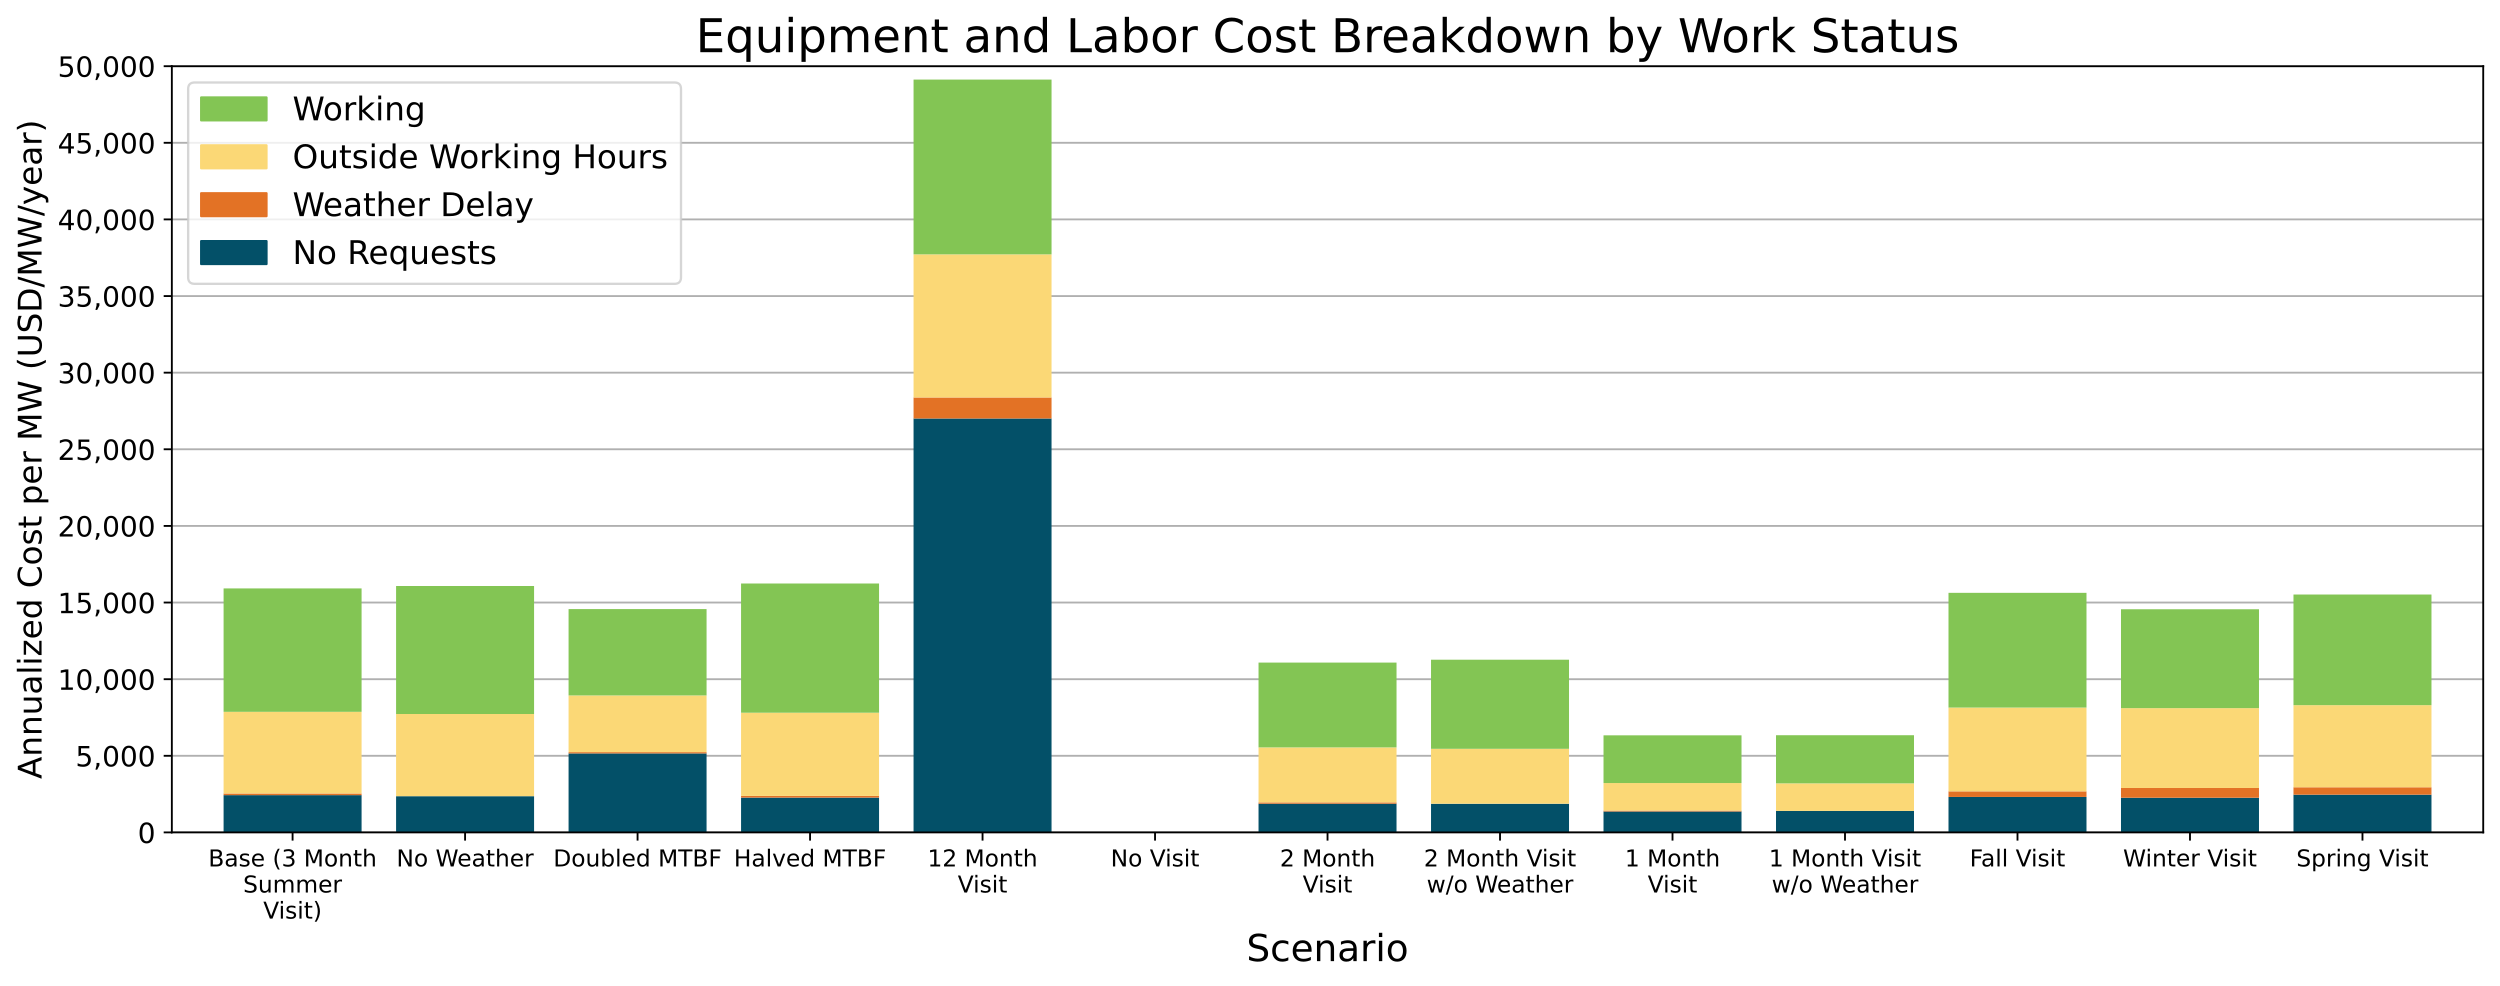 <?xml version="1.0" encoding="utf-8" standalone="no"?>
<!DOCTYPE svg PUBLIC "-//W3C//DTD SVG 1.1//EN"
  "http://www.w3.org/Graphics/SVG/1.1/DTD/svg11.dtd">
<!-- Created with matplotlib (https://matplotlib.org/) -->
<svg height="422.948pt" version="1.1" viewBox="0 0 1072.748 422.948" width="1072.748pt" xmlns="http://www.w3.org/2000/svg" xmlns:xlink="http://www.w3.org/1999/xlink">
 <defs>
  <style type="text/css">
*{stroke-linecap:butt;stroke-linejoin:round;}
  </style>
 </defs>
 <g id="figure_1">
  <g id="patch_1">
   <path d="M 0 422.948
L 1072.748 422.948
L 1072.748 0
L 0 0
z
" style="fill:#ffffff;"/>
  </g>
  <g id="axes_1">
   <g id="patch_2">
    <path d="M 73.738 357.189
L 1065.548 357.189
L 1065.548 28.397
L 73.738 28.397
z
" style="fill:#ffffff;"/>
   </g>
   <g id="matplotlib.axis_1">
    <g id="xtick_1">
     <g id="line2d_1">
      <defs>
       <path d="M 0 0
L 0 3.5
" id="m51b3e6cb00" style="stroke:#000000;stroke-width:0.8;"/>
      </defs>
      <g>
       <use style="stroke:#000000;stroke-width:0.8;" x="125.549" xlink:href="#m51b3e6cb00" y="357.189"/>
      </g>
     </g>
     <g id="text_1">
      <!-- Base (3 Month -->
      <defs>
       <path d="M 19.672 34.812
L 19.672 8.109
L 35.5 8.109
Q 43.453 8.109 47.281 11.406
Q 51.125 14.703 51.125 21.484
Q 51.125 28.328 47.281 31.562
Q 43.453 34.812 35.5 34.812
z
M 19.672 64.797
L 19.672 42.828
L 34.281 42.828
Q 41.5 42.828 45.031 45.531
Q 48.578 48.25 48.578 53.812
Q 48.578 59.328 45.031 62.062
Q 41.5 64.797 34.281 64.797
z
M 9.812 72.906
L 35.016 72.906
Q 46.297 72.906 52.391 68.219
Q 58.5 63.531 58.5 54.891
Q 58.5 48.188 55.375 44.234
Q 52.25 40.281 46.188 39.312
Q 53.469 37.75 57.5 32.781
Q 61.531 27.828 61.531 20.406
Q 61.531 10.641 54.891 5.312
Q 48.25 0 35.984 0
L 9.812 0
z
" id="DejaVuSans-66"/>
       <path d="M 34.281 27.484
Q 23.391 27.484 19.188 25
Q 14.984 22.516 14.984 16.5
Q 14.984 11.719 18.141 8.906
Q 21.297 6.109 26.703 6.109
Q 34.188 6.109 38.703 11.406
Q 43.219 16.703 43.219 25.484
L 43.219 27.484
z
M 52.203 31.203
L 52.203 0
L 43.219 0
L 43.219 8.297
Q 40.141 3.328 35.547 0.953
Q 30.953 -1.422 24.312 -1.422
Q 15.922 -1.422 10.953 3.297
Q 6 8.016 6 15.922
Q 6 25.141 12.172 29.828
Q 18.359 34.516 30.609 34.516
L 43.219 34.516
L 43.219 35.406
Q 43.219 41.609 39.141 45
Q 35.062 48.391 27.688 48.391
Q 23 48.391 18.547 47.266
Q 14.109 46.141 10.016 43.891
L 10.016 52.203
Q 14.938 54.109 19.578 55.047
Q 24.219 56 28.609 56
Q 40.484 56 46.344 49.844
Q 52.203 43.703 52.203 31.203
z
" id="DejaVuSans-97"/>
       <path d="M 44.281 53.078
L 44.281 44.578
Q 40.484 46.531 36.375 47.5
Q 32.281 48.484 27.875 48.484
Q 21.188 48.484 17.844 46.438
Q 14.5 44.391 14.5 40.281
Q 14.5 37.156 16.891 35.375
Q 19.281 33.594 26.516 31.984
L 29.594 31.297
Q 39.156 29.25 43.188 25.516
Q 47.219 21.781 47.219 15.094
Q 47.219 7.469 41.188 3.016
Q 35.156 -1.422 24.609 -1.422
Q 20.219 -1.422 15.453 -0.562
Q 10.688 0.297 5.422 2
L 5.422 11.281
Q 10.406 8.688 15.234 7.391
Q 20.062 6.109 24.812 6.109
Q 31.156 6.109 34.562 8.281
Q 37.984 10.453 37.984 14.406
Q 37.984 18.062 35.516 20.016
Q 33.062 21.969 24.703 23.781
L 21.578 24.516
Q 13.234 26.266 9.516 29.906
Q 5.812 33.547 5.812 39.891
Q 5.812 47.609 11.281 51.797
Q 16.75 56 26.812 56
Q 31.781 56 36.172 55.266
Q 40.578 54.547 44.281 53.078
z
" id="DejaVuSans-115"/>
       <path d="M 56.203 29.594
L 56.203 25.203
L 14.891 25.203
Q 15.484 15.922 20.484 11.062
Q 25.484 6.203 34.422 6.203
Q 39.594 6.203 44.453 7.469
Q 49.312 8.734 54.109 11.281
L 54.109 2.781
Q 49.266 0.734 44.188 -0.344
Q 39.109 -1.422 33.891 -1.422
Q 20.797 -1.422 13.156 6.188
Q 5.516 13.812 5.516 26.812
Q 5.516 40.234 12.766 48.109
Q 20.016 56 32.328 56
Q 43.359 56 49.781 48.891
Q 56.203 41.797 56.203 29.594
z
M 47.219 32.234
Q 47.125 39.594 43.094 43.984
Q 39.062 48.391 32.422 48.391
Q 24.906 48.391 20.391 44.141
Q 15.875 39.891 15.188 32.172
z
" id="DejaVuSans-101"/>
       <path id="DejaVuSans-32"/>
       <path d="M 31 75.875
Q 24.469 64.656 21.281 53.656
Q 18.109 42.672 18.109 31.391
Q 18.109 20.125 21.312 9.062
Q 24.516 -2 31 -13.188
L 23.188 -13.188
Q 15.875 -1.703 12.234 9.375
Q 8.594 20.453 8.594 31.391
Q 8.594 42.281 12.203 53.312
Q 15.828 64.359 23.188 75.875
z
" id="DejaVuSans-40"/>
       <path d="M 40.578 39.312
Q 47.656 37.797 51.625 33
Q 55.609 28.219 55.609 21.188
Q 55.609 10.406 48.188 4.484
Q 40.766 -1.422 27.094 -1.422
Q 22.516 -1.422 17.656 -0.516
Q 12.797 0.391 7.625 2.203
L 7.625 11.719
Q 11.719 9.328 16.594 8.109
Q 21.484 6.891 26.812 6.891
Q 36.078 6.891 40.938 10.547
Q 45.797 14.203 45.797 21.188
Q 45.797 27.641 41.281 31.266
Q 36.766 34.906 28.719 34.906
L 20.219 34.906
L 20.219 43.016
L 29.109 43.016
Q 36.375 43.016 40.234 45.922
Q 44.094 48.828 44.094 54.297
Q 44.094 59.906 40.109 62.906
Q 36.141 65.922 28.719 65.922
Q 24.656 65.922 20.016 65.031
Q 15.375 64.156 9.812 62.312
L 9.812 71.094
Q 15.438 72.656 20.344 73.438
Q 25.25 74.219 29.594 74.219
Q 40.828 74.219 47.359 69.109
Q 53.906 64.016 53.906 55.328
Q 53.906 49.266 50.438 45.094
Q 46.969 40.922 40.578 39.312
z
" id="DejaVuSans-51"/>
       <path d="M 9.812 72.906
L 24.516 72.906
L 43.109 23.297
L 61.812 72.906
L 76.516 72.906
L 76.516 0
L 66.891 0
L 66.891 64.016
L 48.094 14.016
L 38.188 14.016
L 19.391 64.016
L 19.391 0
L 9.812 0
z
" id="DejaVuSans-77"/>
       <path d="M 30.609 48.391
Q 23.391 48.391 19.188 42.75
Q 14.984 37.109 14.984 27.297
Q 14.984 17.484 19.156 11.844
Q 23.344 6.203 30.609 6.203
Q 37.797 6.203 41.984 11.859
Q 46.188 17.531 46.188 27.297
Q 46.188 37.016 41.984 42.703
Q 37.797 48.391 30.609 48.391
z
M 30.609 56
Q 42.328 56 49.016 48.375
Q 55.719 40.766 55.719 27.297
Q 55.719 13.875 49.016 6.219
Q 42.328 -1.422 30.609 -1.422
Q 18.844 -1.422 12.172 6.219
Q 5.516 13.875 5.516 27.297
Q 5.516 40.766 12.172 48.375
Q 18.844 56 30.609 56
z
" id="DejaVuSans-111"/>
       <path d="M 54.891 33.016
L 54.891 0
L 45.906 0
L 45.906 32.719
Q 45.906 40.484 42.875 44.328
Q 39.844 48.188 33.797 48.188
Q 26.516 48.188 22.312 43.547
Q 18.109 38.922 18.109 30.906
L 18.109 0
L 9.078 0
L 9.078 54.688
L 18.109 54.688
L 18.109 46.188
Q 21.344 51.125 25.703 53.562
Q 30.078 56 35.797 56
Q 45.219 56 50.047 50.172
Q 54.891 44.344 54.891 33.016
z
" id="DejaVuSans-110"/>
       <path d="M 18.312 70.219
L 18.312 54.688
L 36.812 54.688
L 36.812 47.703
L 18.312 47.703
L 18.312 18.016
Q 18.312 11.328 20.141 9.422
Q 21.969 7.516 27.594 7.516
L 36.812 7.516
L 36.812 0
L 27.594 0
Q 17.188 0 13.234 3.875
Q 9.281 7.766 9.281 18.016
L 9.281 47.703
L 2.688 47.703
L 2.688 54.688
L 9.281 54.688
L 9.281 70.219
z
" id="DejaVuSans-116"/>
       <path d="M 54.891 33.016
L 54.891 0
L 45.906 0
L 45.906 32.719
Q 45.906 40.484 42.875 44.328
Q 39.844 48.188 33.797 48.188
Q 26.516 48.188 22.312 43.547
Q 18.109 38.922 18.109 30.906
L 18.109 0
L 9.078 0
L 9.078 75.984
L 18.109 75.984
L 18.109 46.188
Q 21.344 51.125 25.703 53.562
Q 30.078 56 35.797 56
Q 45.219 56 50.047 50.172
Q 54.891 44.344 54.891 33.016
z
" id="DejaVuSans-104"/>
      </defs>
      <g transform="translate(89.392 371.787)scale(0.1 -0.1)">
       <use xlink:href="#DejaVuSans-66"/>
       <use x="68.604" xlink:href="#DejaVuSans-97"/>
       <use x="129.883" xlink:href="#DejaVuSans-115"/>
       <use x="181.982" xlink:href="#DejaVuSans-101"/>
       <use x="243.506" xlink:href="#DejaVuSans-32"/>
       <use x="275.293" xlink:href="#DejaVuSans-40"/>
       <use x="314.307" xlink:href="#DejaVuSans-51"/>
       <use x="377.93" xlink:href="#DejaVuSans-32"/>
       <use x="409.717" xlink:href="#DejaVuSans-77"/>
       <use x="495.996" xlink:href="#DejaVuSans-111"/>
       <use x="557.178" xlink:href="#DejaVuSans-110"/>
       <use x="620.557" xlink:href="#DejaVuSans-116"/>
       <use x="659.766" xlink:href="#DejaVuSans-104"/>
      </g>
      <!-- Summer -->
      <defs>
       <path d="M 53.516 70.516
L 53.516 60.891
Q 47.906 63.578 42.922 64.891
Q 37.938 66.219 33.297 66.219
Q 25.25 66.219 20.875 63.094
Q 16.5 59.969 16.5 54.203
Q 16.5 49.359 19.406 46.891
Q 22.312 44.438 30.422 42.922
L 36.375 41.703
Q 47.406 39.594 52.656 34.297
Q 57.906 29 57.906 20.125
Q 57.906 9.516 50.797 4.047
Q 43.703 -1.422 29.984 -1.422
Q 24.812 -1.422 18.969 -0.25
Q 13.141 0.922 6.891 3.219
L 6.891 13.375
Q 12.891 10.016 18.656 8.297
Q 24.422 6.594 29.984 6.594
Q 38.422 6.594 43.016 9.906
Q 47.609 13.234 47.609 19.391
Q 47.609 24.75 44.312 27.781
Q 41.016 30.812 33.5 32.328
L 27.484 33.5
Q 16.453 35.688 11.516 40.375
Q 6.594 45.062 6.594 53.422
Q 6.594 63.094 13.406 68.656
Q 20.219 74.219 32.172 74.219
Q 37.312 74.219 42.625 73.281
Q 47.953 72.359 53.516 70.516
z
" id="DejaVuSans-83"/>
       <path d="M 8.5 21.578
L 8.5 54.688
L 17.484 54.688
L 17.484 21.922
Q 17.484 14.156 20.5 10.266
Q 23.531 6.391 29.594 6.391
Q 36.859 6.391 41.078 11.031
Q 45.312 15.672 45.312 23.688
L 45.312 54.688
L 54.297 54.688
L 54.297 0
L 45.312 0
L 45.312 8.406
Q 42.047 3.422 37.719 1
Q 33.406 -1.422 27.688 -1.422
Q 18.266 -1.422 13.375 4.438
Q 8.5 10.297 8.5 21.578
z
M 31.109 56
z
" id="DejaVuSans-117"/>
       <path d="M 52 44.188
Q 55.375 50.25 60.062 53.125
Q 64.75 56 71.094 56
Q 79.641 56 84.281 50.016
Q 88.922 44.047 88.922 33.016
L 88.922 0
L 79.891 0
L 79.891 32.719
Q 79.891 40.578 77.094 44.375
Q 74.312 48.188 68.609 48.188
Q 61.625 48.188 57.562 43.547
Q 53.516 38.922 53.516 30.906
L 53.516 0
L 44.484 0
L 44.484 32.719
Q 44.484 40.625 41.703 44.406
Q 38.922 48.188 33.109 48.188
Q 26.219 48.188 22.156 43.531
Q 18.109 38.875 18.109 30.906
L 18.109 0
L 9.078 0
L 9.078 54.688
L 18.109 54.688
L 18.109 46.188
Q 21.188 51.219 25.484 53.609
Q 29.781 56 35.688 56
Q 41.656 56 45.828 52.969
Q 50 49.953 52 44.188
z
" id="DejaVuSans-109"/>
       <path d="M 41.109 46.297
Q 39.594 47.172 37.812 47.578
Q 36.031 48 33.891 48
Q 26.266 48 22.188 43.047
Q 18.109 38.094 18.109 28.812
L 18.109 0
L 9.078 0
L 9.078 54.688
L 18.109 54.688
L 18.109 46.188
Q 20.953 51.172 25.484 53.578
Q 30.031 56 36.531 56
Q 37.453 56 38.578 55.875
Q 39.703 55.766 41.062 55.516
z
" id="DejaVuSans-114"/>
      </defs>
      <g transform="translate(104.333 382.985)scale(0.1 -0.1)">
       <use xlink:href="#DejaVuSans-83"/>
       <use x="63.477" xlink:href="#DejaVuSans-117"/>
       <use x="126.855" xlink:href="#DejaVuSans-109"/>
       <use x="224.268" xlink:href="#DejaVuSans-109"/>
       <use x="321.68" xlink:href="#DejaVuSans-101"/>
       <use x="383.203" xlink:href="#DejaVuSans-114"/>
      </g>
      <!-- Visit) -->
      <defs>
       <path d="M 28.609 0
L 0.781 72.906
L 11.078 72.906
L 34.188 11.531
L 57.328 72.906
L 67.578 72.906
L 39.797 0
z
" id="DejaVuSans-86"/>
       <path d="M 9.422 54.688
L 18.406 54.688
L 18.406 0
L 9.422 0
z
M 9.422 75.984
L 18.406 75.984
L 18.406 64.594
L 9.422 64.594
z
" id="DejaVuSans-105"/>
       <path d="M 8.016 75.875
L 15.828 75.875
Q 23.141 64.359 26.781 53.312
Q 30.422 42.281 30.422 31.391
Q 30.422 20.453 26.781 9.375
Q 23.141 -1.703 15.828 -13.188
L 8.016 -13.188
Q 14.5 -2 17.703 9.062
Q 20.906 20.125 20.906 31.391
Q 20.906 42.672 17.703 53.656
Q 14.5 64.656 8.016 75.875
z
" id="DejaVuSans-41"/>
      </defs>
      <g transform="translate(112.948 394.183)scale(0.1 -0.1)">
       <use xlink:href="#DejaVuSans-86"/>
       <use x="66.158" xlink:href="#DejaVuSans-105"/>
       <use x="93.941" xlink:href="#DejaVuSans-115"/>
       <use x="146.041" xlink:href="#DejaVuSans-105"/>
       <use x="173.824" xlink:href="#DejaVuSans-116"/>
       <use x="213.033" xlink:href="#DejaVuSans-41"/>
      </g>
     </g>
    </g>
    <g id="xtick_2">
     <g id="line2d_2">
      <g>
       <use style="stroke:#000000;stroke-width:0.8;" x="199.565" xlink:href="#m51b3e6cb00" y="357.189"/>
      </g>
     </g>
     <g id="text_2">
      <!-- No Weather -->
      <defs>
       <path d="M 9.812 72.906
L 23.094 72.906
L 55.422 11.922
L 55.422 72.906
L 64.984 72.906
L 64.984 0
L 51.703 0
L 19.391 60.984
L 19.391 0
L 9.812 0
z
" id="DejaVuSans-78"/>
       <path d="M 3.328 72.906
L 13.281 72.906
L 28.609 11.281
L 43.891 72.906
L 54.984 72.906
L 70.312 11.281
L 85.594 72.906
L 95.609 72.906
L 77.297 0
L 64.891 0
L 49.516 63.281
L 33.984 0
L 21.578 0
z
" id="DejaVuSans-87"/>
      </defs>
      <g transform="translate(170.124 371.787)scale(0.1 -0.1)">
       <use xlink:href="#DejaVuSans-78"/>
       <use x="74.805" xlink:href="#DejaVuSans-111"/>
       <use x="135.986" xlink:href="#DejaVuSans-32"/>
       <use x="167.773" xlink:href="#DejaVuSans-87"/>
       <use x="260.775" xlink:href="#DejaVuSans-101"/>
       <use x="322.299" xlink:href="#DejaVuSans-97"/>
       <use x="383.578" xlink:href="#DejaVuSans-116"/>
       <use x="422.787" xlink:href="#DejaVuSans-104"/>
       <use x="486.166" xlink:href="#DejaVuSans-101"/>
       <use x="547.689" xlink:href="#DejaVuSans-114"/>
      </g>
     </g>
    </g>
    <g id="xtick_3">
     <g id="line2d_3">
      <g>
       <use style="stroke:#000000;stroke-width:0.8;" x="273.58" xlink:href="#m51b3e6cb00" y="357.189"/>
      </g>
     </g>
     <g id="text_3">
      <!-- Doubled MTBF -->
      <defs>
       <path d="M 19.672 64.797
L 19.672 8.109
L 31.594 8.109
Q 46.688 8.109 53.688 14.938
Q 60.688 21.781 60.688 36.531
Q 60.688 51.172 53.688 57.984
Q 46.688 64.797 31.594 64.797
z
M 9.812 72.906
L 30.078 72.906
Q 51.266 72.906 61.172 64.094
Q 71.094 55.281 71.094 36.531
Q 71.094 17.672 61.125 8.828
Q 51.172 0 30.078 0
L 9.812 0
z
" id="DejaVuSans-68"/>
       <path d="M 48.688 27.297
Q 48.688 37.203 44.609 42.844
Q 40.531 48.484 33.406 48.484
Q 26.266 48.484 22.188 42.844
Q 18.109 37.203 18.109 27.297
Q 18.109 17.391 22.188 11.75
Q 26.266 6.109 33.406 6.109
Q 40.531 6.109 44.609 11.75
Q 48.688 17.391 48.688 27.297
z
M 18.109 46.391
Q 20.953 51.266 25.266 53.625
Q 29.594 56 35.594 56
Q 45.562 56 51.781 48.094
Q 58.016 40.188 58.016 27.297
Q 58.016 14.406 51.781 6.484
Q 45.562 -1.422 35.594 -1.422
Q 29.594 -1.422 25.266 0.953
Q 20.953 3.328 18.109 8.203
L 18.109 0
L 9.078 0
L 9.078 75.984
L 18.109 75.984
z
" id="DejaVuSans-98"/>
       <path d="M 9.422 75.984
L 18.406 75.984
L 18.406 0
L 9.422 0
z
" id="DejaVuSans-108"/>
       <path d="M 45.406 46.391
L 45.406 75.984
L 54.391 75.984
L 54.391 0
L 45.406 0
L 45.406 8.203
Q 42.578 3.328 38.25 0.953
Q 33.938 -1.422 27.875 -1.422
Q 17.969 -1.422 11.734 6.484
Q 5.516 14.406 5.516 27.297
Q 5.516 40.188 11.734 48.094
Q 17.969 56 27.875 56
Q 33.938 56 38.25 53.625
Q 42.578 51.266 45.406 46.391
z
M 14.797 27.297
Q 14.797 17.391 18.875 11.75
Q 22.953 6.109 30.078 6.109
Q 37.203 6.109 41.297 11.75
Q 45.406 17.391 45.406 27.297
Q 45.406 37.203 41.297 42.844
Q 37.203 48.484 30.078 48.484
Q 22.953 48.484 18.875 42.844
Q 14.797 37.203 14.797 27.297
z
" id="DejaVuSans-100"/>
       <path d="M -0.297 72.906
L 61.375 72.906
L 61.375 64.594
L 35.5 64.594
L 35.5 0
L 25.594 0
L 25.594 64.594
L -0.297 64.594
z
" id="DejaVuSans-84"/>
       <path d="M 9.812 72.906
L 51.703 72.906
L 51.703 64.594
L 19.672 64.594
L 19.672 43.109
L 48.578 43.109
L 48.578 34.812
L 19.672 34.812
L 19.672 0
L 9.812 0
z
" id="DejaVuSans-70"/>
      </defs>
      <g transform="translate(237.425 371.787)scale(0.1 -0.1)">
       <use xlink:href="#DejaVuSans-68"/>
       <use x="77.002" xlink:href="#DejaVuSans-111"/>
       <use x="138.184" xlink:href="#DejaVuSans-117"/>
       <use x="201.562" xlink:href="#DejaVuSans-98"/>
       <use x="265.039" xlink:href="#DejaVuSans-108"/>
       <use x="292.822" xlink:href="#DejaVuSans-101"/>
       <use x="354.346" xlink:href="#DejaVuSans-100"/>
       <use x="417.822" xlink:href="#DejaVuSans-32"/>
       <use x="449.609" xlink:href="#DejaVuSans-77"/>
       <use x="535.889" xlink:href="#DejaVuSans-84"/>
       <use x="596.973" xlink:href="#DejaVuSans-66"/>
       <use x="665.576" xlink:href="#DejaVuSans-70"/>
      </g>
     </g>
    </g>
    <g id="xtick_4">
     <g id="line2d_4">
      <g>
       <use style="stroke:#000000;stroke-width:0.8;" x="347.596" xlink:href="#m51b3e6cb00" y="357.189"/>
      </g>
     </g>
     <g id="text_4">
      <!-- Halved MTBF -->
      <defs>
       <path d="M 9.812 72.906
L 19.672 72.906
L 19.672 43.016
L 55.516 43.016
L 55.516 72.906
L 65.375 72.906
L 65.375 0
L 55.516 0
L 55.516 34.719
L 19.672 34.719
L 19.672 0
L 9.812 0
z
" id="DejaVuSans-72"/>
       <path d="M 2.984 54.688
L 12.5 54.688
L 29.594 8.797
L 46.688 54.688
L 56.203 54.688
L 35.688 0
L 23.484 0
z
" id="DejaVuSans-118"/>
      </defs>
      <g transform="translate(314.909 371.787)scale(0.1 -0.1)">
       <use xlink:href="#DejaVuSans-72"/>
       <use x="75.195" xlink:href="#DejaVuSans-97"/>
       <use x="136.475" xlink:href="#DejaVuSans-108"/>
       <use x="164.258" xlink:href="#DejaVuSans-118"/>
       <use x="223.438" xlink:href="#DejaVuSans-101"/>
       <use x="284.961" xlink:href="#DejaVuSans-100"/>
       <use x="348.438" xlink:href="#DejaVuSans-32"/>
       <use x="380.225" xlink:href="#DejaVuSans-77"/>
       <use x="466.504" xlink:href="#DejaVuSans-84"/>
       <use x="527.588" xlink:href="#DejaVuSans-66"/>
       <use x="596.191" xlink:href="#DejaVuSans-70"/>
      </g>
     </g>
    </g>
    <g id="xtick_5">
     <g id="line2d_5">
      <g>
       <use style="stroke:#000000;stroke-width:0.8;" x="421.612" xlink:href="#m51b3e6cb00" y="357.189"/>
      </g>
     </g>
     <g id="text_5">
      <!-- 12 Month -->
      <defs>
       <path d="M 12.406 8.297
L 28.516 8.297
L 28.516 63.922
L 10.984 60.406
L 10.984 69.391
L 28.422 72.906
L 38.281 72.906
L 38.281 8.297
L 54.391 8.297
L 54.391 0
L 12.406 0
z
" id="DejaVuSans-49"/>
       <path d="M 19.188 8.297
L 53.609 8.297
L 53.609 0
L 7.328 0
L 7.328 8.297
Q 12.938 14.109 22.625 23.891
Q 32.328 33.688 34.812 36.531
Q 39.547 41.844 41.422 45.531
Q 43.312 49.219 43.312 52.781
Q 43.312 58.594 39.234 62.25
Q 35.156 65.922 28.609 65.922
Q 23.969 65.922 18.812 64.312
Q 13.672 62.703 7.812 59.422
L 7.812 69.391
Q 13.766 71.781 18.938 73
Q 24.125 74.219 28.422 74.219
Q 39.75 74.219 46.484 68.547
Q 53.219 62.891 53.219 53.422
Q 53.219 48.922 51.531 44.891
Q 49.859 40.875 45.406 35.406
Q 44.188 33.984 37.641 27.219
Q 31.109 20.453 19.188 8.297
z
" id="DejaVuSans-50"/>
      </defs>
      <g transform="translate(397.989 371.787)scale(0.1 -0.1)">
       <use xlink:href="#DejaVuSans-49"/>
       <use x="63.623" xlink:href="#DejaVuSans-50"/>
       <use x="127.246" xlink:href="#DejaVuSans-32"/>
       <use x="159.033" xlink:href="#DejaVuSans-77"/>
       <use x="245.312" xlink:href="#DejaVuSans-111"/>
       <use x="306.494" xlink:href="#DejaVuSans-110"/>
       <use x="369.873" xlink:href="#DejaVuSans-116"/>
       <use x="409.082" xlink:href="#DejaVuSans-104"/>
      </g>
      <!-- Visit -->
      <g transform="translate(410.961 382.985)scale(0.1 -0.1)">
       <use xlink:href="#DejaVuSans-86"/>
       <use x="66.158" xlink:href="#DejaVuSans-105"/>
       <use x="93.941" xlink:href="#DejaVuSans-115"/>
       <use x="146.041" xlink:href="#DejaVuSans-105"/>
       <use x="173.824" xlink:href="#DejaVuSans-116"/>
      </g>
     </g>
    </g>
    <g id="xtick_6">
     <g id="line2d_6">
      <g>
       <use style="stroke:#000000;stroke-width:0.8;" x="495.627" xlink:href="#m51b3e6cb00" y="357.189"/>
      </g>
     </g>
     <g id="text_6">
      <!-- No Visit -->
      <g transform="translate(476.588 371.787)scale(0.1 -0.1)">
       <use xlink:href="#DejaVuSans-78"/>
       <use x="74.805" xlink:href="#DejaVuSans-111"/>
       <use x="135.986" xlink:href="#DejaVuSans-32"/>
       <use x="167.773" xlink:href="#DejaVuSans-86"/>
       <use x="233.932" xlink:href="#DejaVuSans-105"/>
       <use x="261.715" xlink:href="#DejaVuSans-115"/>
       <use x="313.814" xlink:href="#DejaVuSans-105"/>
       <use x="341.598" xlink:href="#DejaVuSans-116"/>
      </g>
     </g>
    </g>
    <g id="xtick_7">
     <g id="line2d_7">
      <g>
       <use style="stroke:#000000;stroke-width:0.8;" x="569.643" xlink:href="#m51b3e6cb00" y="357.189"/>
      </g>
     </g>
     <g id="text_7">
      <!-- 2 Month -->
      <g transform="translate(549.202 371.787)scale(0.1 -0.1)">
       <use xlink:href="#DejaVuSans-50"/>
       <use x="63.623" xlink:href="#DejaVuSans-32"/>
       <use x="95.41" xlink:href="#DejaVuSans-77"/>
       <use x="181.689" xlink:href="#DejaVuSans-111"/>
       <use x="242.871" xlink:href="#DejaVuSans-110"/>
       <use x="306.25" xlink:href="#DejaVuSans-116"/>
       <use x="345.459" xlink:href="#DejaVuSans-104"/>
      </g>
      <!-- Visit -->
      <g transform="translate(558.992 382.985)scale(0.1 -0.1)">
       <use xlink:href="#DejaVuSans-86"/>
       <use x="66.158" xlink:href="#DejaVuSans-105"/>
       <use x="93.941" xlink:href="#DejaVuSans-115"/>
       <use x="146.041" xlink:href="#DejaVuSans-105"/>
       <use x="173.824" xlink:href="#DejaVuSans-116"/>
      </g>
     </g>
    </g>
    <g id="xtick_8">
     <g id="line2d_8">
      <g>
       <use style="stroke:#000000;stroke-width:0.8;" x="643.659" xlink:href="#m51b3e6cb00" y="357.189"/>
      </g>
     </g>
     <g id="text_8">
      <!-- 2 Month Visit -->
      <g transform="translate(610.978 371.787)scale(0.1 -0.1)">
       <use xlink:href="#DejaVuSans-50"/>
       <use x="63.623" xlink:href="#DejaVuSans-32"/>
       <use x="95.41" xlink:href="#DejaVuSans-77"/>
       <use x="181.689" xlink:href="#DejaVuSans-111"/>
       <use x="242.871" xlink:href="#DejaVuSans-110"/>
       <use x="306.25" xlink:href="#DejaVuSans-116"/>
       <use x="345.459" xlink:href="#DejaVuSans-104"/>
       <use x="408.838" xlink:href="#DejaVuSans-32"/>
       <use x="440.625" xlink:href="#DejaVuSans-86"/>
       <use x="506.783" xlink:href="#DejaVuSans-105"/>
       <use x="534.566" xlink:href="#DejaVuSans-115"/>
       <use x="586.666" xlink:href="#DejaVuSans-105"/>
       <use x="614.449" xlink:href="#DejaVuSans-116"/>
      </g>
      <!-- w/o Weather -->
      <defs>
       <path d="M 4.203 54.688
L 13.188 54.688
L 24.422 12.016
L 35.594 54.688
L 46.188 54.688
L 57.422 12.016
L 68.609 54.688
L 77.594 54.688
L 63.281 0
L 52.688 0
L 40.922 44.828
L 29.109 0
L 18.5 0
z
" id="DejaVuSans-119"/>
       <path d="M 25.391 72.906
L 33.688 72.906
L 8.297 -9.281
L 0 -9.281
z
" id="DejaVuSans-47"/>
      </defs>
      <g transform="translate(612.185 382.985)scale(0.1 -0.1)">
       <use xlink:href="#DejaVuSans-119"/>
       <use x="81.787" xlink:href="#DejaVuSans-47"/>
       <use x="115.479" xlink:href="#DejaVuSans-111"/>
       <use x="176.66" xlink:href="#DejaVuSans-32"/>
       <use x="208.447" xlink:href="#DejaVuSans-87"/>
       <use x="301.449" xlink:href="#DejaVuSans-101"/>
       <use x="362.973" xlink:href="#DejaVuSans-97"/>
       <use x="424.252" xlink:href="#DejaVuSans-116"/>
       <use x="463.461" xlink:href="#DejaVuSans-104"/>
       <use x="526.84" xlink:href="#DejaVuSans-101"/>
       <use x="588.363" xlink:href="#DejaVuSans-114"/>
      </g>
     </g>
    </g>
    <g id="xtick_9">
     <g id="line2d_9">
      <g>
       <use style="stroke:#000000;stroke-width:0.8;" x="717.674" xlink:href="#m51b3e6cb00" y="357.189"/>
      </g>
     </g>
     <g id="text_9">
      <!-- 1 Month -->
      <g transform="translate(697.233 371.787)scale(0.1 -0.1)">
       <use xlink:href="#DejaVuSans-49"/>
       <use x="63.623" xlink:href="#DejaVuSans-32"/>
       <use x="95.41" xlink:href="#DejaVuSans-77"/>
       <use x="181.689" xlink:href="#DejaVuSans-111"/>
       <use x="242.871" xlink:href="#DejaVuSans-110"/>
       <use x="306.25" xlink:href="#DejaVuSans-116"/>
       <use x="345.459" xlink:href="#DejaVuSans-104"/>
      </g>
      <!-- Visit -->
      <g transform="translate(707.024 382.985)scale(0.1 -0.1)">
       <use xlink:href="#DejaVuSans-86"/>
       <use x="66.158" xlink:href="#DejaVuSans-105"/>
       <use x="93.941" xlink:href="#DejaVuSans-115"/>
       <use x="146.041" xlink:href="#DejaVuSans-105"/>
       <use x="173.824" xlink:href="#DejaVuSans-116"/>
      </g>
     </g>
    </g>
    <g id="xtick_10">
     <g id="line2d_10">
      <g>
       <use style="stroke:#000000;stroke-width:0.8;" x="791.69" xlink:href="#m51b3e6cb00" y="357.189"/>
      </g>
     </g>
     <g id="text_10">
      <!-- 1 Month Visit -->
      <g transform="translate(759.009 371.787)scale(0.1 -0.1)">
       <use xlink:href="#DejaVuSans-49"/>
       <use x="63.623" xlink:href="#DejaVuSans-32"/>
       <use x="95.41" xlink:href="#DejaVuSans-77"/>
       <use x="181.689" xlink:href="#DejaVuSans-111"/>
       <use x="242.871" xlink:href="#DejaVuSans-110"/>
       <use x="306.25" xlink:href="#DejaVuSans-116"/>
       <use x="345.459" xlink:href="#DejaVuSans-104"/>
       <use x="408.838" xlink:href="#DejaVuSans-32"/>
       <use x="440.625" xlink:href="#DejaVuSans-86"/>
       <use x="506.783" xlink:href="#DejaVuSans-105"/>
       <use x="534.566" xlink:href="#DejaVuSans-115"/>
       <use x="586.666" xlink:href="#DejaVuSans-105"/>
       <use x="614.449" xlink:href="#DejaVuSans-116"/>
      </g>
      <!-- w/o Weather -->
      <g transform="translate(760.217 382.985)scale(0.1 -0.1)">
       <use xlink:href="#DejaVuSans-119"/>
       <use x="81.787" xlink:href="#DejaVuSans-47"/>
       <use x="115.479" xlink:href="#DejaVuSans-111"/>
       <use x="176.66" xlink:href="#DejaVuSans-32"/>
       <use x="208.447" xlink:href="#DejaVuSans-87"/>
       <use x="301.449" xlink:href="#DejaVuSans-101"/>
       <use x="362.973" xlink:href="#DejaVuSans-97"/>
       <use x="424.252" xlink:href="#DejaVuSans-116"/>
       <use x="463.461" xlink:href="#DejaVuSans-104"/>
       <use x="526.84" xlink:href="#DejaVuSans-101"/>
       <use x="588.363" xlink:href="#DejaVuSans-114"/>
      </g>
     </g>
    </g>
    <g id="xtick_11">
     <g id="line2d_11">
      <g>
       <use style="stroke:#000000;stroke-width:0.8;" x="865.706" xlink:href="#m51b3e6cb00" y="357.189"/>
      </g>
     </g>
     <g id="text_11">
      <!-- Fall Visit -->
      <g transform="translate(845.204 371.787)scale(0.1 -0.1)">
       <use xlink:href="#DejaVuSans-70"/>
       <use x="48.395" xlink:href="#DejaVuSans-97"/>
       <use x="109.674" xlink:href="#DejaVuSans-108"/>
       <use x="137.457" xlink:href="#DejaVuSans-108"/>
       <use x="165.24" xlink:href="#DejaVuSans-32"/>
       <use x="197.027" xlink:href="#DejaVuSans-86"/>
       <use x="263.186" xlink:href="#DejaVuSans-105"/>
       <use x="290.969" xlink:href="#DejaVuSans-115"/>
       <use x="343.068" xlink:href="#DejaVuSans-105"/>
       <use x="370.852" xlink:href="#DejaVuSans-116"/>
      </g>
     </g>
    </g>
    <g id="xtick_12">
     <g id="line2d_12">
      <g>
       <use style="stroke:#000000;stroke-width:0.8;" x="939.721" xlink:href="#m51b3e6cb00" y="357.189"/>
      </g>
     </g>
     <g id="text_12">
      <!-- Winter Visit -->
      <g transform="translate(911 371.787)scale(0.1 -0.1)">
       <use xlink:href="#DejaVuSans-87"/>
       <use x="96.627" xlink:href="#DejaVuSans-105"/>
       <use x="124.41" xlink:href="#DejaVuSans-110"/>
       <use x="187.789" xlink:href="#DejaVuSans-116"/>
       <use x="226.998" xlink:href="#DejaVuSans-101"/>
       <use x="288.521" xlink:href="#DejaVuSans-114"/>
       <use x="329.635" xlink:href="#DejaVuSans-32"/>
       <use x="361.422" xlink:href="#DejaVuSans-86"/>
       <use x="427.58" xlink:href="#DejaVuSans-105"/>
       <use x="455.363" xlink:href="#DejaVuSans-115"/>
       <use x="507.463" xlink:href="#DejaVuSans-105"/>
       <use x="535.246" xlink:href="#DejaVuSans-116"/>
      </g>
     </g>
    </g>
    <g id="xtick_13">
     <g id="line2d_13">
      <g>
       <use style="stroke:#000000;stroke-width:0.8;" x="1013.737" xlink:href="#m51b3e6cb00" y="357.189"/>
      </g>
     </g>
     <g id="text_13">
      <!-- Spring Visit -->
      <defs>
       <path d="M 18.109 8.203
L 18.109 -20.797
L 9.078 -20.797
L 9.078 54.688
L 18.109 54.688
L 18.109 46.391
Q 20.953 51.266 25.266 53.625
Q 29.594 56 35.594 56
Q 45.562 56 51.781 48.094
Q 58.016 40.188 58.016 27.297
Q 58.016 14.406 51.781 6.484
Q 45.562 -1.422 35.594 -1.422
Q 29.594 -1.422 25.266 0.953
Q 20.953 3.328 18.109 8.203
z
M 48.688 27.297
Q 48.688 37.203 44.609 42.844
Q 40.531 48.484 33.406 48.484
Q 26.266 48.484 22.188 42.844
Q 18.109 37.203 18.109 27.297
Q 18.109 17.391 22.188 11.75
Q 26.266 6.109 33.406 6.109
Q 40.531 6.109 44.609 11.75
Q 48.688 17.391 48.688 27.297
z
" id="DejaVuSans-112"/>
       <path d="M 45.406 27.984
Q 45.406 37.75 41.375 43.109
Q 37.359 48.484 30.078 48.484
Q 22.859 48.484 18.828 43.109
Q 14.797 37.75 14.797 27.984
Q 14.797 18.266 18.828 12.891
Q 22.859 7.516 30.078 7.516
Q 37.359 7.516 41.375 12.891
Q 45.406 18.266 45.406 27.984
z
M 54.391 6.781
Q 54.391 -7.172 48.188 -13.984
Q 42 -20.797 29.203 -20.797
Q 24.469 -20.797 20.266 -20.094
Q 16.062 -19.391 12.109 -17.922
L 12.109 -9.188
Q 16.062 -11.328 19.922 -12.344
Q 23.781 -13.375 27.781 -13.375
Q 36.625 -13.375 41.016 -8.766
Q 45.406 -4.156 45.406 5.172
L 45.406 9.625
Q 42.625 4.781 38.281 2.391
Q 33.938 0 27.875 0
Q 17.828 0 11.672 7.656
Q 5.516 15.328 5.516 27.984
Q 5.516 40.672 11.672 48.328
Q 17.828 56 27.875 56
Q 33.938 56 38.281 53.609
Q 42.625 51.219 45.406 46.391
L 45.406 54.688
L 54.391 54.688
z
" id="DejaVuSans-103"/>
      </defs>
      <g transform="translate(985.361 371.787)scale(0.1 -0.1)">
       <use xlink:href="#DejaVuSans-83"/>
       <use x="63.477" xlink:href="#DejaVuSans-112"/>
       <use x="126.953" xlink:href="#DejaVuSans-114"/>
       <use x="168.066" xlink:href="#DejaVuSans-105"/>
       <use x="195.85" xlink:href="#DejaVuSans-110"/>
       <use x="259.229" xlink:href="#DejaVuSans-103"/>
       <use x="322.705" xlink:href="#DejaVuSans-32"/>
       <use x="354.492" xlink:href="#DejaVuSans-86"/>
       <use x="420.65" xlink:href="#DejaVuSans-105"/>
       <use x="448.434" xlink:href="#DejaVuSans-115"/>
       <use x="500.533" xlink:href="#DejaVuSans-105"/>
       <use x="528.316" xlink:href="#DejaVuSans-116"/>
      </g>
     </g>
    </g>
    <g id="text_14">
     <!-- Scenario -->
     <defs>
      <path d="M 48.781 52.594
L 48.781 44.188
Q 44.969 46.297 41.141 47.344
Q 37.312 48.391 33.406 48.391
Q 24.656 48.391 19.812 42.844
Q 14.984 37.312 14.984 27.297
Q 14.984 17.281 19.812 11.734
Q 24.656 6.203 33.406 6.203
Q 37.312 6.203 41.141 7.25
Q 44.969 8.297 48.781 10.406
L 48.781 2.094
Q 45.016 0.344 40.984 -0.531
Q 36.969 -1.422 32.422 -1.422
Q 20.062 -1.422 12.781 6.344
Q 5.516 14.109 5.516 27.297
Q 5.516 40.672 12.859 48.328
Q 20.219 56 33.016 56
Q 37.156 56 41.109 55.141
Q 45.062 54.297 48.781 52.594
z
" id="DejaVuSans-99"/>
     </defs>
     <g transform="translate(534.864 412.42)scale(0.16 -0.16)">
      <use xlink:href="#DejaVuSans-83"/>
      <use x="63.477" xlink:href="#DejaVuSans-99"/>
      <use x="118.457" xlink:href="#DejaVuSans-101"/>
      <use x="179.98" xlink:href="#DejaVuSans-110"/>
      <use x="243.359" xlink:href="#DejaVuSans-97"/>
      <use x="304.639" xlink:href="#DejaVuSans-114"/>
      <use x="345.752" xlink:href="#DejaVuSans-105"/>
      <use x="373.535" xlink:href="#DejaVuSans-111"/>
     </g>
    </g>
   </g>
   <g id="matplotlib.axis_2">
    <g id="ytick_1">
     <g id="line2d_14">
      <path clip-path="url(#p6135ea63e2)" d="M 73.738 357.189
L 1065.548 357.189
" style="fill:none;stroke:#b0b0b0;stroke-linecap:square;stroke-width:0.8;"/>
     </g>
     <g id="line2d_15">
      <defs>
       <path d="M 0 0
L -3.5 0
" id="m15763ca328" style="stroke:#000000;stroke-width:0.8;"/>
      </defs>
      <g>
       <use style="stroke:#000000;stroke-width:0.8;" x="73.738" xlink:href="#m15763ca328" y="357.189"/>
      </g>
     </g>
     <g id="text_15">
      <!-- 0 -->
      <defs>
       <path d="M 31.781 66.406
Q 24.172 66.406 20.328 58.906
Q 16.5 51.422 16.5 36.375
Q 16.5 21.391 20.328 13.891
Q 24.172 6.391 31.781 6.391
Q 39.453 6.391 43.281 13.891
Q 47.125 21.391 47.125 36.375
Q 47.125 51.422 43.281 58.906
Q 39.453 66.406 31.781 66.406
z
M 31.781 74.219
Q 44.047 74.219 50.516 64.516
Q 56.984 54.828 56.984 36.375
Q 56.984 17.969 50.516 8.266
Q 44.047 -1.422 31.781 -1.422
Q 19.531 -1.422 13.062 8.266
Q 6.594 17.969 6.594 36.375
Q 6.594 54.828 13.062 64.516
Q 19.531 74.219 31.781 74.219
z
" id="DejaVuSans-48"/>
      </defs>
      <g transform="translate(59.103 361.748)scale(0.12 -0.12)">
       <use xlink:href="#DejaVuSans-48"/>
      </g>
     </g>
    </g>
    <g id="ytick_2">
     <g id="line2d_16">
      <path clip-path="url(#p6135ea63e2)" d="M 73.738 324.31
L 1065.548 324.31
" style="fill:none;stroke:#b0b0b0;stroke-linecap:square;stroke-width:0.8;"/>
     </g>
     <g id="line2d_17">
      <g>
       <use style="stroke:#000000;stroke-width:0.8;" x="73.738" xlink:href="#m15763ca328" y="324.31"/>
      </g>
     </g>
     <g id="text_16">
      <!-- 5,000 -->
      <defs>
       <path d="M 10.797 72.906
L 49.516 72.906
L 49.516 64.594
L 19.828 64.594
L 19.828 46.734
Q 21.969 47.469 24.109 47.828
Q 26.266 48.188 28.422 48.188
Q 40.625 48.188 47.75 41.5
Q 54.891 34.812 54.891 23.391
Q 54.891 11.625 47.562 5.094
Q 40.234 -1.422 26.906 -1.422
Q 22.312 -1.422 17.547 -0.641
Q 12.797 0.141 7.719 1.703
L 7.719 11.625
Q 12.109 9.234 16.797 8.062
Q 21.484 6.891 26.703 6.891
Q 35.156 6.891 40.078 11.328
Q 45.016 15.766 45.016 23.391
Q 45.016 31 40.078 35.438
Q 35.156 39.891 26.703 39.891
Q 22.75 39.891 18.812 39.016
Q 14.891 38.141 10.797 36.281
z
" id="DejaVuSans-53"/>
       <path d="M 11.719 12.406
L 22.016 12.406
L 22.016 4
L 14.016 -11.625
L 7.719 -11.625
L 11.719 4
z
" id="DejaVuSans-44"/>
      </defs>
      <g transform="translate(32.384 328.869)scale(0.12 -0.12)">
       <use xlink:href="#DejaVuSans-53"/>
       <use x="63.623" xlink:href="#DejaVuSans-44"/>
       <use x="95.41" xlink:href="#DejaVuSans-48"/>
       <use x="159.033" xlink:href="#DejaVuSans-48"/>
       <use x="222.656" xlink:href="#DejaVuSans-48"/>
      </g>
     </g>
    </g>
    <g id="ytick_3">
     <g id="line2d_18">
      <path clip-path="url(#p6135ea63e2)" d="M 73.738 291.43
L 1065.548 291.43
" style="fill:none;stroke:#b0b0b0;stroke-linecap:square;stroke-width:0.8;"/>
     </g>
     <g id="line2d_19">
      <g>
       <use style="stroke:#000000;stroke-width:0.8;" x="73.738" xlink:href="#m15763ca328" y="291.43"/>
      </g>
     </g>
     <g id="text_17">
      <!-- 10,000 -->
      <g transform="translate(24.749 295.99)scale(0.12 -0.12)">
       <use xlink:href="#DejaVuSans-49"/>
       <use x="63.623" xlink:href="#DejaVuSans-48"/>
       <use x="127.246" xlink:href="#DejaVuSans-44"/>
       <use x="159.033" xlink:href="#DejaVuSans-48"/>
       <use x="222.656" xlink:href="#DejaVuSans-48"/>
       <use x="286.279" xlink:href="#DejaVuSans-48"/>
      </g>
     </g>
    </g>
    <g id="ytick_4">
     <g id="line2d_20">
      <path clip-path="url(#p6135ea63e2)" d="M 73.738 258.551
L 1065.548 258.551
" style="fill:none;stroke:#b0b0b0;stroke-linecap:square;stroke-width:0.8;"/>
     </g>
     <g id="line2d_21">
      <g>
       <use style="stroke:#000000;stroke-width:0.8;" x="73.738" xlink:href="#m15763ca328" y="258.551"/>
      </g>
     </g>
     <g id="text_18">
      <!-- 15,000 -->
      <g transform="translate(24.749 263.11)scale(0.12 -0.12)">
       <use xlink:href="#DejaVuSans-49"/>
       <use x="63.623" xlink:href="#DejaVuSans-53"/>
       <use x="127.246" xlink:href="#DejaVuSans-44"/>
       <use x="159.033" xlink:href="#DejaVuSans-48"/>
       <use x="222.656" xlink:href="#DejaVuSans-48"/>
       <use x="286.279" xlink:href="#DejaVuSans-48"/>
      </g>
     </g>
    </g>
    <g id="ytick_5">
     <g id="line2d_22">
      <path clip-path="url(#p6135ea63e2)" d="M 73.738 225.672
L 1065.548 225.672
" style="fill:none;stroke:#b0b0b0;stroke-linecap:square;stroke-width:0.8;"/>
     </g>
     <g id="line2d_23">
      <g>
       <use style="stroke:#000000;stroke-width:0.8;" x="73.738" xlink:href="#m15763ca328" y="225.672"/>
      </g>
     </g>
     <g id="text_19">
      <!-- 20,000 -->
      <g transform="translate(24.749 230.231)scale(0.12 -0.12)">
       <use xlink:href="#DejaVuSans-50"/>
       <use x="63.623" xlink:href="#DejaVuSans-48"/>
       <use x="127.246" xlink:href="#DejaVuSans-44"/>
       <use x="159.033" xlink:href="#DejaVuSans-48"/>
       <use x="222.656" xlink:href="#DejaVuSans-48"/>
       <use x="286.279" xlink:href="#DejaVuSans-48"/>
      </g>
     </g>
    </g>
    <g id="ytick_6">
     <g id="line2d_24">
      <path clip-path="url(#p6135ea63e2)" d="M 73.738 192.793
L 1065.548 192.793
" style="fill:none;stroke:#b0b0b0;stroke-linecap:square;stroke-width:0.8;"/>
     </g>
     <g id="line2d_25">
      <g>
       <use style="stroke:#000000;stroke-width:0.8;" x="73.738" xlink:href="#m15763ca328" y="192.793"/>
      </g>
     </g>
     <g id="text_20">
      <!-- 25,000 -->
      <g transform="translate(24.749 197.352)scale(0.12 -0.12)">
       <use xlink:href="#DejaVuSans-50"/>
       <use x="63.623" xlink:href="#DejaVuSans-53"/>
       <use x="127.246" xlink:href="#DejaVuSans-44"/>
       <use x="159.033" xlink:href="#DejaVuSans-48"/>
       <use x="222.656" xlink:href="#DejaVuSans-48"/>
       <use x="286.279" xlink:href="#DejaVuSans-48"/>
      </g>
     </g>
    </g>
    <g id="ytick_7">
     <g id="line2d_26">
      <path clip-path="url(#p6135ea63e2)" d="M 73.738 159.914
L 1065.548 159.914
" style="fill:none;stroke:#b0b0b0;stroke-linecap:square;stroke-width:0.8;"/>
     </g>
     <g id="line2d_27">
      <g>
       <use style="stroke:#000000;stroke-width:0.8;" x="73.738" xlink:href="#m15763ca328" y="159.914"/>
      </g>
     </g>
     <g id="text_21">
      <!-- 30,000 -->
      <g transform="translate(24.749 164.473)scale(0.12 -0.12)">
       <use xlink:href="#DejaVuSans-51"/>
       <use x="63.623" xlink:href="#DejaVuSans-48"/>
       <use x="127.246" xlink:href="#DejaVuSans-44"/>
       <use x="159.033" xlink:href="#DejaVuSans-48"/>
       <use x="222.656" xlink:href="#DejaVuSans-48"/>
       <use x="286.279" xlink:href="#DejaVuSans-48"/>
      </g>
     </g>
    </g>
    <g id="ytick_8">
     <g id="line2d_28">
      <path clip-path="url(#p6135ea63e2)" d="M 73.738 127.034
L 1065.548 127.034
" style="fill:none;stroke:#b0b0b0;stroke-linecap:square;stroke-width:0.8;"/>
     </g>
     <g id="line2d_29">
      <g>
       <use style="stroke:#000000;stroke-width:0.8;" x="73.738" xlink:href="#m15763ca328" y="127.034"/>
      </g>
     </g>
     <g id="text_22">
      <!-- 35,000 -->
      <g transform="translate(24.749 131.594)scale(0.12 -0.12)">
       <use xlink:href="#DejaVuSans-51"/>
       <use x="63.623" xlink:href="#DejaVuSans-53"/>
       <use x="127.246" xlink:href="#DejaVuSans-44"/>
       <use x="159.033" xlink:href="#DejaVuSans-48"/>
       <use x="222.656" xlink:href="#DejaVuSans-48"/>
       <use x="286.279" xlink:href="#DejaVuSans-48"/>
      </g>
     </g>
    </g>
    <g id="ytick_9">
     <g id="line2d_30">
      <path clip-path="url(#p6135ea63e2)" d="M 73.738 94.155
L 1065.548 94.155
" style="fill:none;stroke:#b0b0b0;stroke-linecap:square;stroke-width:0.8;"/>
     </g>
     <g id="line2d_31">
      <g>
       <use style="stroke:#000000;stroke-width:0.8;" x="73.738" xlink:href="#m15763ca328" y="94.155"/>
      </g>
     </g>
     <g id="text_23">
      <!-- 40,000 -->
      <defs>
       <path d="M 37.797 64.312
L 12.891 25.391
L 37.797 25.391
z
M 35.203 72.906
L 47.609 72.906
L 47.609 25.391
L 58.016 25.391
L 58.016 17.188
L 47.609 17.188
L 47.609 0
L 37.797 0
L 37.797 17.188
L 4.891 17.188
L 4.891 26.703
z
" id="DejaVuSans-52"/>
      </defs>
      <g transform="translate(24.749 98.714)scale(0.12 -0.12)">
       <use xlink:href="#DejaVuSans-52"/>
       <use x="63.623" xlink:href="#DejaVuSans-48"/>
       <use x="127.246" xlink:href="#DejaVuSans-44"/>
       <use x="159.033" xlink:href="#DejaVuSans-48"/>
       <use x="222.656" xlink:href="#DejaVuSans-48"/>
       <use x="286.279" xlink:href="#DejaVuSans-48"/>
      </g>
     </g>
    </g>
    <g id="ytick_10">
     <g id="line2d_32">
      <path clip-path="url(#p6135ea63e2)" d="M 73.738 61.276
L 1065.548 61.276
" style="fill:none;stroke:#b0b0b0;stroke-linecap:square;stroke-width:0.8;"/>
     </g>
     <g id="line2d_33">
      <g>
       <use style="stroke:#000000;stroke-width:0.8;" x="73.738" xlink:href="#m15763ca328" y="61.276"/>
      </g>
     </g>
     <g id="text_24">
      <!-- 45,000 -->
      <g transform="translate(24.749 65.835)scale(0.12 -0.12)">
       <use xlink:href="#DejaVuSans-52"/>
       <use x="63.623" xlink:href="#DejaVuSans-53"/>
       <use x="127.246" xlink:href="#DejaVuSans-44"/>
       <use x="159.033" xlink:href="#DejaVuSans-48"/>
       <use x="222.656" xlink:href="#DejaVuSans-48"/>
       <use x="286.279" xlink:href="#DejaVuSans-48"/>
      </g>
     </g>
    </g>
    <g id="ytick_11">
     <g id="line2d_34">
      <path clip-path="url(#p6135ea63e2)" d="M 73.738 28.397
L 1065.548 28.397
" style="fill:none;stroke:#b0b0b0;stroke-linecap:square;stroke-width:0.8;"/>
     </g>
     <g id="line2d_35">
      <g>
       <use style="stroke:#000000;stroke-width:0.8;" x="73.738" xlink:href="#m15763ca328" y="28.397"/>
      </g>
     </g>
     <g id="text_25">
      <!-- 50,000 -->
      <g transform="translate(24.749 32.956)scale(0.12 -0.12)">
       <use xlink:href="#DejaVuSans-53"/>
       <use x="63.623" xlink:href="#DejaVuSans-48"/>
       <use x="127.246" xlink:href="#DejaVuSans-44"/>
       <use x="159.033" xlink:href="#DejaVuSans-48"/>
       <use x="222.656" xlink:href="#DejaVuSans-48"/>
       <use x="286.279" xlink:href="#DejaVuSans-48"/>
      </g>
     </g>
    </g>
    <g id="text_26">
     <!-- Annualized Cost per MW (USD/MW/year) -->
     <defs>
      <path d="M 34.188 63.188
L 20.797 26.906
L 47.609 26.906
z
M 28.609 72.906
L 39.797 72.906
L 67.578 0
L 57.328 0
L 50.688 18.703
L 17.828 18.703
L 11.188 0
L 0.781 0
z
" id="DejaVuSans-65"/>
      <path d="M 5.516 54.688
L 48.188 54.688
L 48.188 46.484
L 14.406 7.172
L 48.188 7.172
L 48.188 0
L 4.297 0
L 4.297 8.203
L 38.094 47.516
L 5.516 47.516
z
" id="DejaVuSans-122"/>
      <path d="M 64.406 67.281
L 64.406 56.891
Q 59.422 61.531 53.781 63.812
Q 48.141 66.109 41.797 66.109
Q 29.297 66.109 22.656 58.469
Q 16.016 50.828 16.016 36.375
Q 16.016 21.969 22.656 14.328
Q 29.297 6.688 41.797 6.688
Q 48.141 6.688 53.781 8.984
Q 59.422 11.281 64.406 15.922
L 64.406 5.609
Q 59.234 2.094 53.438 0.328
Q 47.656 -1.422 41.219 -1.422
Q 24.656 -1.422 15.125 8.703
Q 5.609 18.844 5.609 36.375
Q 5.609 53.953 15.125 64.078
Q 24.656 74.219 41.219 74.219
Q 47.75 74.219 53.531 72.484
Q 59.328 70.75 64.406 67.281
z
" id="DejaVuSans-67"/>
      <path d="M 8.688 72.906
L 18.609 72.906
L 18.609 28.609
Q 18.609 16.891 22.844 11.734
Q 27.094 6.594 36.625 6.594
Q 46.094 6.594 50.344 11.734
Q 54.594 16.891 54.594 28.609
L 54.594 72.906
L 64.5 72.906
L 64.5 27.391
Q 64.5 13.141 57.438 5.859
Q 50.391 -1.422 36.625 -1.422
Q 22.797 -1.422 15.734 5.859
Q 8.688 13.141 8.688 27.391
z
" id="DejaVuSans-85"/>
      <path d="M 32.172 -5.078
Q 28.375 -14.844 24.75 -17.812
Q 21.141 -20.797 15.094 -20.797
L 7.906 -20.797
L 7.906 -13.281
L 13.188 -13.281
Q 16.891 -13.281 18.938 -11.516
Q 21 -9.766 23.484 -3.219
L 25.094 0.875
L 2.984 54.688
L 12.5 54.688
L 29.594 11.922
L 46.688 54.688
L 56.203 54.688
z
" id="DejaVuSans-121"/>
     </defs>
     <g transform="translate(17.838 334.259)rotate(-90)scale(0.14 -0.14)">
      <use xlink:href="#DejaVuSans-65"/>
      <use x="68.408" xlink:href="#DejaVuSans-110"/>
      <use x="131.787" xlink:href="#DejaVuSans-110"/>
      <use x="195.166" xlink:href="#DejaVuSans-117"/>
      <use x="258.545" xlink:href="#DejaVuSans-97"/>
      <use x="319.824" xlink:href="#DejaVuSans-108"/>
      <use x="347.607" xlink:href="#DejaVuSans-105"/>
      <use x="375.391" xlink:href="#DejaVuSans-122"/>
      <use x="427.881" xlink:href="#DejaVuSans-101"/>
      <use x="489.404" xlink:href="#DejaVuSans-100"/>
      <use x="552.881" xlink:href="#DejaVuSans-32"/>
      <use x="584.668" xlink:href="#DejaVuSans-67"/>
      <use x="654.492" xlink:href="#DejaVuSans-111"/>
      <use x="715.674" xlink:href="#DejaVuSans-115"/>
      <use x="767.773" xlink:href="#DejaVuSans-116"/>
      <use x="806.982" xlink:href="#DejaVuSans-32"/>
      <use x="838.77" xlink:href="#DejaVuSans-112"/>
      <use x="902.246" xlink:href="#DejaVuSans-101"/>
      <use x="963.77" xlink:href="#DejaVuSans-114"/>
      <use x="1004.883" xlink:href="#DejaVuSans-32"/>
      <use x="1036.67" xlink:href="#DejaVuSans-77"/>
      <use x="1122.949" xlink:href="#DejaVuSans-87"/>
      <use x="1221.826" xlink:href="#DejaVuSans-32"/>
      <use x="1253.613" xlink:href="#DejaVuSans-40"/>
      <use x="1292.627" xlink:href="#DejaVuSans-85"/>
      <use x="1365.82" xlink:href="#DejaVuSans-83"/>
      <use x="1429.297" xlink:href="#DejaVuSans-68"/>
      <use x="1506.299" xlink:href="#DejaVuSans-47"/>
      <use x="1539.99" xlink:href="#DejaVuSans-77"/>
      <use x="1626.27" xlink:href="#DejaVuSans-87"/>
      <use x="1725.146" xlink:href="#DejaVuSans-47"/>
      <use x="1758.838" xlink:href="#DejaVuSans-121"/>
      <use x="1818.018" xlink:href="#DejaVuSans-101"/>
      <use x="1879.541" xlink:href="#DejaVuSans-97"/>
      <use x="1940.82" xlink:href="#DejaVuSans-114"/>
      <use x="1981.934" xlink:href="#DejaVuSans-41"/>
     </g>
    </g>
   </g>
   <g id="patch_3">
    <path clip-path="url(#p6135ea63e2)" d="M 95.943 357.189
L 155.155 357.189
L 155.155 341.205
L 95.943 341.205
z
" style="fill:#035068;"/>
   </g>
   <g id="patch_4">
    <path clip-path="url(#p6135ea63e2)" d="M 95.943 341.205
L 155.155 341.205
L 155.155 340.475
L 95.943 340.475
z
" style="fill:#e37225;"/>
   </g>
   <g id="patch_5">
    <path clip-path="url(#p6135ea63e2)" d="M 95.943 340.475
L 155.155 340.475
L 155.155 305.441
L 95.943 305.441
z
" style="fill:#fbd876;"/>
   </g>
   <g id="patch_6">
    <path clip-path="url(#p6135ea63e2)" d="M 95.943 305.441
L 155.155 305.441
L 155.155 252.491
L 95.943 252.491
z
" style="fill:#83c554;"/>
   </g>
   <g id="patch_7">
    <path clip-path="url(#p6135ea63e2)" d="M 169.958 357.189
L 229.171 357.189
L 229.171 341.642
L 169.958 341.642
z
" style="fill:#035068;"/>
   </g>
   <g id="patch_8">
    <path clip-path="url(#p6135ea63e2)" d="M 169.958 341.642
L 229.171 341.642
L 229.171 306.38
L 169.958 306.38
z
" style="fill:#fbd876;"/>
   </g>
   <g id="patch_9">
    <path clip-path="url(#p6135ea63e2)" d="M 169.958 306.38
L 229.171 306.38
L 229.171 251.454
L 169.958 251.454
z
" style="fill:#83c554;"/>
   </g>
   <g id="patch_10">
    <path clip-path="url(#p6135ea63e2)" d="M 243.974 357.189
L 303.187 357.189
L 303.187 323.287
L 243.974 323.287
z
" style="fill:#035068;"/>
   </g>
   <g id="patch_11">
    <path clip-path="url(#p6135ea63e2)" d="M 243.974 323.287
L 303.187 323.287
L 303.187 322.739
L 243.974 322.739
z
" style="fill:#e37225;"/>
   </g>
   <g id="patch_12">
    <path clip-path="url(#p6135ea63e2)" d="M 243.974 322.739
L 303.187 322.739
L 303.187 298.416
L 243.974 298.416
z
" style="fill:#fbd876;"/>
   </g>
   <g id="patch_13">
    <path clip-path="url(#p6135ea63e2)" d="M 243.974 298.416
L 303.187 298.416
L 303.187 261.356
L 243.974 261.356
z
" style="fill:#83c554;"/>
   </g>
   <g id="patch_14">
    <path clip-path="url(#p6135ea63e2)" d="M 317.99 357.189
L 377.202 357.189
L 377.202 342.243
L 317.99 342.243
z
" style="fill:#035068;"/>
   </g>
   <g id="patch_15">
    <path clip-path="url(#p6135ea63e2)" d="M 317.99 342.243
L 377.202 342.243
L 377.202 341.523
L 317.99 341.523
z
" style="fill:#e37225;"/>
   </g>
   <g id="patch_16">
    <path clip-path="url(#p6135ea63e2)" d="M 317.99 341.523
L 377.202 341.523
L 377.202 305.829
L 317.99 305.829
z
" style="fill:#fbd876;"/>
   </g>
   <g id="patch_17">
    <path clip-path="url(#p6135ea63e2)" d="M 317.99 305.829
L 377.202 305.829
L 377.202 250.381
L 317.99 250.381
z
" style="fill:#83c554;"/>
   </g>
   <g id="patch_18">
    <path clip-path="url(#p6135ea63e2)" d="M 392.006 357.189
L 451.218 357.189
L 451.218 179.574
L 392.006 179.574
z
" style="fill:#035068;"/>
   </g>
   <g id="patch_19">
    <path clip-path="url(#p6135ea63e2)" d="M 392.006 179.574
L 451.218 179.574
L 451.218 170.547
L 392.006 170.547
z
" style="fill:#e37225;"/>
   </g>
   <g id="patch_20">
    <path clip-path="url(#p6135ea63e2)" d="M 392.006 170.547
L 451.218 170.547
L 451.218 109.146
L 392.006 109.146
z
" style="fill:#fbd876;"/>
   </g>
   <g id="patch_21">
    <path clip-path="url(#p6135ea63e2)" d="M 392.006 109.146
L 451.218 109.146
L 451.218 34.148
L 392.006 34.148
z
" style="fill:#83c554;"/>
   </g>
   <g id="patch_22">
    <path clip-path="url(#p6135ea63e2)" d="M 540.037 357.189
L 599.249 357.189
L 599.249 344.863
L 540.037 344.863
z
" style="fill:#035068;"/>
   </g>
   <g id="patch_23">
    <path clip-path="url(#p6135ea63e2)" d="M 540.037 344.863
L 599.249 344.863
L 599.249 344.298
L 540.037 344.298
z
" style="fill:#e37225;"/>
   </g>
   <g id="patch_24">
    <path clip-path="url(#p6135ea63e2)" d="M 540.037 344.298
L 599.249 344.298
L 599.249 320.71
L 540.037 320.71
z
" style="fill:#fbd876;"/>
   </g>
   <g id="patch_25">
    <path clip-path="url(#p6135ea63e2)" d="M 540.037 320.71
L 599.249 320.71
L 599.249 284.315
L 540.037 284.315
z
" style="fill:#83c554;"/>
   </g>
   <g id="patch_26">
    <path clip-path="url(#p6135ea63e2)" d="M 614.053 357.189
L 673.265 357.189
L 673.265 344.873
L 614.053 344.873
z
" style="fill:#035068;"/>
   </g>
   <g id="patch_27">
    <path clip-path="url(#p6135ea63e2)" d="M 614.053 344.873
L 673.265 344.873
L 673.265 321.311
L 614.053 321.311
z
" style="fill:#fbd876;"/>
   </g>
   <g id="patch_28">
    <path clip-path="url(#p6135ea63e2)" d="M 614.053 321.311
L 673.265 321.311
L 673.265 283.081
L 614.053 283.081
z
" style="fill:#83c554;"/>
   </g>
   <g id="patch_29">
    <path clip-path="url(#p6135ea63e2)" d="M 688.068 357.189
L 747.281 357.189
L 747.281 348.206
L 688.068 348.206
z
" style="fill:#035068;"/>
   </g>
   <g id="patch_30">
    <path clip-path="url(#p6135ea63e2)" d="M 688.068 348.206
L 747.281 348.206
L 747.281 347.814
L 688.068 347.814
z
" style="fill:#e37225;"/>
   </g>
   <g id="patch_31">
    <path clip-path="url(#p6135ea63e2)" d="M 688.068 347.814
L 747.281 347.814
L 747.281 336.004
L 688.068 336.004
z
" style="fill:#fbd876;"/>
   </g>
   <g id="patch_32">
    <path clip-path="url(#p6135ea63e2)" d="M 688.068 336.004
L 747.281 336.004
L 747.281 315.531
L 688.068 315.531
z
" style="fill:#83c554;"/>
   </g>
   <g id="patch_33">
    <path clip-path="url(#p6135ea63e2)" d="M 762.084 357.189
L 821.296 357.189
L 821.296 347.955
L 762.084 347.955
z
" style="fill:#035068;"/>
   </g>
   <g id="patch_34">
    <path clip-path="url(#p6135ea63e2)" d="M 762.084 347.955
L 821.296 347.955
L 821.296 336.14
L 762.084 336.14
z
" style="fill:#fbd876;"/>
   </g>
   <g id="patch_35">
    <path clip-path="url(#p6135ea63e2)" d="M 762.084 336.14
L 821.296 336.14
L 821.296 315.481
L 762.084 315.481
z
" style="fill:#83c554;"/>
   </g>
   <g id="patch_36">
    <path clip-path="url(#p6135ea63e2)" d="M 836.1 357.189
L 895.312 357.189
L 895.312 341.966
L 836.1 341.966
z
" style="fill:#035068;"/>
   </g>
   <g id="patch_37">
    <path clip-path="url(#p6135ea63e2)" d="M 836.1 341.966
L 895.312 341.966
L 895.312 339.562
L 836.1 339.562
z
" style="fill:#e37225;"/>
   </g>
   <g id="patch_38">
    <path clip-path="url(#p6135ea63e2)" d="M 836.1 339.562
L 895.312 339.562
L 895.312 303.619
L 836.1 303.619
z
" style="fill:#fbd876;"/>
   </g>
   <g id="patch_39">
    <path clip-path="url(#p6135ea63e2)" d="M 836.1 303.619
L 895.312 303.619
L 895.312 254.386
L 836.1 254.386
z
" style="fill:#83c554;"/>
   </g>
   <g id="patch_40">
    <path clip-path="url(#p6135ea63e2)" d="M 910.115 357.189
L 969.328 357.189
L 969.328 342.303
L 910.115 342.303
z
" style="fill:#035068;"/>
   </g>
   <g id="patch_41">
    <path clip-path="url(#p6135ea63e2)" d="M 910.115 342.303
L 969.328 342.303
L 969.328 338.121
L 910.115 338.121
z
" style="fill:#e37225;"/>
   </g>
   <g id="patch_42">
    <path clip-path="url(#p6135ea63e2)" d="M 910.115 338.121
L 969.328 338.121
L 969.328 303.86
L 910.115 303.86
z
" style="fill:#fbd876;"/>
   </g>
   <g id="patch_43">
    <path clip-path="url(#p6135ea63e2)" d="M 910.115 303.86
L 969.328 303.86
L 969.328 261.434
L 910.115 261.434
z
" style="fill:#83c554;"/>
   </g>
   <g id="patch_44">
    <path clip-path="url(#p6135ea63e2)" d="M 984.131 357.189
L 1043.343 357.189
L 1043.343 340.995
L 984.131 340.995
z
" style="fill:#035068;"/>
   </g>
   <g id="patch_45">
    <path clip-path="url(#p6135ea63e2)" d="M 984.131 340.995
L 1043.343 340.995
L 1043.343 337.817
L 984.131 337.817
z
" style="fill:#e37225;"/>
   </g>
   <g id="patch_46">
    <path clip-path="url(#p6135ea63e2)" d="M 984.131 337.817
L 1043.343 337.817
L 1043.343 302.589
L 984.131 302.589
z
" style="fill:#fbd876;"/>
   </g>
   <g id="patch_47">
    <path clip-path="url(#p6135ea63e2)" d="M 984.131 302.589
L 1043.343 302.589
L 1043.343 255.109
L 984.131 255.109
z
" style="fill:#83c554;"/>
   </g>
   <g id="patch_48">
    <path d="M 73.738 357.189
L 73.738 28.397
" style="fill:none;stroke:#000000;stroke-linecap:square;stroke-linejoin:miter;stroke-width:0.8;"/>
   </g>
   <g id="patch_49">
    <path d="M 1065.548 357.189
L 1065.548 28.397
" style="fill:none;stroke:#000000;stroke-linecap:square;stroke-linejoin:miter;stroke-width:0.8;"/>
   </g>
   <g id="patch_50">
    <path d="M 73.738 357.189
L 1065.548 357.189
" style="fill:none;stroke:#000000;stroke-linecap:square;stroke-linejoin:miter;stroke-width:0.8;"/>
   </g>
   <g id="patch_51">
    <path d="M 73.738 28.397
L 1065.548 28.397
" style="fill:none;stroke:#000000;stroke-linecap:square;stroke-linejoin:miter;stroke-width:0.8;"/>
   </g>
   <g id="text_27">
    <!-- Equipment and Labor Cost Breakdown by Work Status -->
    <defs>
     <path d="M 9.812 72.906
L 55.906 72.906
L 55.906 64.594
L 19.672 64.594
L 19.672 43.016
L 54.391 43.016
L 54.391 34.719
L 19.672 34.719
L 19.672 8.297
L 56.781 8.297
L 56.781 0
L 9.812 0
z
" id="DejaVuSans-69"/>
     <path d="M 14.797 27.297
Q 14.797 17.391 18.875 11.75
Q 22.953 6.109 30.078 6.109
Q 37.203 6.109 41.297 11.75
Q 45.406 17.391 45.406 27.297
Q 45.406 37.203 41.297 42.844
Q 37.203 48.484 30.078 48.484
Q 22.953 48.484 18.875 42.844
Q 14.797 37.203 14.797 27.297
z
M 45.406 8.203
Q 42.578 3.328 38.25 0.953
Q 33.938 -1.422 27.875 -1.422
Q 17.969 -1.422 11.734 6.484
Q 5.516 14.406 5.516 27.297
Q 5.516 40.188 11.734 48.094
Q 17.969 56 27.875 56
Q 33.938 56 38.25 53.625
Q 42.578 51.266 45.406 46.391
L 45.406 54.688
L 54.391 54.688
L 54.391 -20.797
L 45.406 -20.797
z
" id="DejaVuSans-113"/>
     <path d="M 9.812 72.906
L 19.672 72.906
L 19.672 8.297
L 55.172 8.297
L 55.172 0
L 9.812 0
z
" id="DejaVuSans-76"/>
     <path d="M 9.078 75.984
L 18.109 75.984
L 18.109 31.109
L 44.922 54.688
L 56.391 54.688
L 27.391 29.109
L 57.625 0
L 45.906 0
L 18.109 26.703
L 18.109 0
L 9.078 0
z
" id="DejaVuSans-107"/>
    </defs>
    <g transform="translate(298.537 22.397)scale(0.2 -0.2)">
     <use xlink:href="#DejaVuSans-69"/>
     <use x="63.184" xlink:href="#DejaVuSans-113"/>
     <use x="126.66" xlink:href="#DejaVuSans-117"/>
     <use x="190.039" xlink:href="#DejaVuSans-105"/>
     <use x="217.822" xlink:href="#DejaVuSans-112"/>
     <use x="281.299" xlink:href="#DejaVuSans-109"/>
     <use x="378.711" xlink:href="#DejaVuSans-101"/>
     <use x="440.234" xlink:href="#DejaVuSans-110"/>
     <use x="503.613" xlink:href="#DejaVuSans-116"/>
     <use x="542.822" xlink:href="#DejaVuSans-32"/>
     <use x="574.609" xlink:href="#DejaVuSans-97"/>
     <use x="635.889" xlink:href="#DejaVuSans-110"/>
     <use x="699.268" xlink:href="#DejaVuSans-100"/>
     <use x="762.744" xlink:href="#DejaVuSans-32"/>
     <use x="794.531" xlink:href="#DejaVuSans-76"/>
     <use x="850.244" xlink:href="#DejaVuSans-97"/>
     <use x="911.523" xlink:href="#DejaVuSans-98"/>
     <use x="975" xlink:href="#DejaVuSans-111"/>
     <use x="1036.182" xlink:href="#DejaVuSans-114"/>
     <use x="1077.295" xlink:href="#DejaVuSans-32"/>
     <use x="1109.082" xlink:href="#DejaVuSans-67"/>
     <use x="1178.906" xlink:href="#DejaVuSans-111"/>
     <use x="1240.088" xlink:href="#DejaVuSans-115"/>
     <use x="1292.188" xlink:href="#DejaVuSans-116"/>
     <use x="1331.396" xlink:href="#DejaVuSans-32"/>
     <use x="1363.184" xlink:href="#DejaVuSans-66"/>
     <use x="1431.787" xlink:href="#DejaVuSans-114"/>
     <use x="1470.65" xlink:href="#DejaVuSans-101"/>
     <use x="1532.174" xlink:href="#DejaVuSans-97"/>
     <use x="1593.453" xlink:href="#DejaVuSans-107"/>
     <use x="1651.363" xlink:href="#DejaVuSans-100"/>
     <use x="1714.84" xlink:href="#DejaVuSans-111"/>
     <use x="1776.021" xlink:href="#DejaVuSans-119"/>
     <use x="1857.809" xlink:href="#DejaVuSans-110"/>
     <use x="1921.188" xlink:href="#DejaVuSans-32"/>
     <use x="1952.975" xlink:href="#DejaVuSans-98"/>
     <use x="2016.451" xlink:href="#DejaVuSans-121"/>
     <use x="2075.631" xlink:href="#DejaVuSans-32"/>
     <use x="2107.418" xlink:href="#DejaVuSans-87"/>
     <use x="2200.42" xlink:href="#DejaVuSans-111"/>
     <use x="2261.602" xlink:href="#DejaVuSans-114"/>
     <use x="2302.715" xlink:href="#DejaVuSans-107"/>
     <use x="2360.625" xlink:href="#DejaVuSans-32"/>
     <use x="2392.412" xlink:href="#DejaVuSans-83"/>
     <use x="2455.889" xlink:href="#DejaVuSans-116"/>
     <use x="2495.098" xlink:href="#DejaVuSans-97"/>
     <use x="2556.377" xlink:href="#DejaVuSans-116"/>
     <use x="2595.586" xlink:href="#DejaVuSans-117"/>
     <use x="2658.965" xlink:href="#DejaVuSans-115"/>
    </g>
   </g>
   <g id="legend_1">
    <g id="patch_52">
     <path d="M 83.538 121.794
L 289.417 121.794
Q 292.217 121.794 292.217 118.994
L 292.217 38.197
Q 292.217 35.397 289.417 35.397
L 83.538 35.397
Q 80.738 35.397 80.738 38.197
L 80.738 118.994
Q 80.738 121.794 83.538 121.794
z
" style="fill:#ffffff;opacity:0.8;stroke:#cccccc;stroke-linejoin:miter;"/>
    </g>
    <g id="patch_53">
     <path d="M 86.338 51.635
L 114.338 51.635
L 114.338 41.835
L 86.338 41.835
z
" style="fill:#83c554;stroke:#83c554;stroke-linejoin:miter;"/>
    </g>
    <g id="text_28">
     <!-- Working -->
     <g transform="translate(125.538 51.635)scale(0.14 -0.14)">
      <use xlink:href="#DejaVuSans-87"/>
      <use x="93.002" xlink:href="#DejaVuSans-111"/>
      <use x="154.184" xlink:href="#DejaVuSans-114"/>
      <use x="195.297" xlink:href="#DejaVuSans-107"/>
      <use x="253.207" xlink:href="#DejaVuSans-105"/>
      <use x="280.99" xlink:href="#DejaVuSans-110"/>
      <use x="344.369" xlink:href="#DejaVuSans-103"/>
     </g>
    </g>
    <g id="patch_54">
     <path d="M 86.338 72.184
L 114.338 72.184
L 114.338 62.384
L 86.338 62.384
z
" style="fill:#fbd876;stroke:#fbd876;stroke-linejoin:miter;"/>
    </g>
    <g id="text_29">
     <!-- Outside Working Hours -->
     <defs>
      <path d="M 39.406 66.219
Q 28.656 66.219 22.328 58.203
Q 16.016 50.203 16.016 36.375
Q 16.016 22.609 22.328 14.594
Q 28.656 6.594 39.406 6.594
Q 50.141 6.594 56.422 14.594
Q 62.703 22.609 62.703 36.375
Q 62.703 50.203 56.422 58.203
Q 50.141 66.219 39.406 66.219
z
M 39.406 74.219
Q 54.734 74.219 63.906 63.938
Q 73.094 53.656 73.094 36.375
Q 73.094 19.141 63.906 8.859
Q 54.734 -1.422 39.406 -1.422
Q 24.031 -1.422 14.812 8.828
Q 5.609 19.094 5.609 36.375
Q 5.609 53.656 14.812 63.938
Q 24.031 74.219 39.406 74.219
z
" id="DejaVuSans-79"/>
     </defs>
     <g transform="translate(125.538 72.184)scale(0.14 -0.14)">
      <use xlink:href="#DejaVuSans-79"/>
      <use x="78.711" xlink:href="#DejaVuSans-117"/>
      <use x="142.09" xlink:href="#DejaVuSans-116"/>
      <use x="181.299" xlink:href="#DejaVuSans-115"/>
      <use x="233.398" xlink:href="#DejaVuSans-105"/>
      <use x="261.182" xlink:href="#DejaVuSans-100"/>
      <use x="324.658" xlink:href="#DejaVuSans-101"/>
      <use x="386.182" xlink:href="#DejaVuSans-32"/>
      <use x="417.969" xlink:href="#DejaVuSans-87"/>
      <use x="510.971" xlink:href="#DejaVuSans-111"/>
      <use x="572.152" xlink:href="#DejaVuSans-114"/>
      <use x="613.266" xlink:href="#DejaVuSans-107"/>
      <use x="671.176" xlink:href="#DejaVuSans-105"/>
      <use x="698.959" xlink:href="#DejaVuSans-110"/>
      <use x="762.338" xlink:href="#DejaVuSans-103"/>
      <use x="825.814" xlink:href="#DejaVuSans-32"/>
      <use x="857.602" xlink:href="#DejaVuSans-72"/>
      <use x="932.797" xlink:href="#DejaVuSans-111"/>
      <use x="993.979" xlink:href="#DejaVuSans-117"/>
      <use x="1057.357" xlink:href="#DejaVuSans-114"/>
      <use x="1098.471" xlink:href="#DejaVuSans-115"/>
     </g>
    </g>
    <g id="patch_55">
     <path d="M 86.338 92.733
L 114.338 92.733
L 114.338 82.933
L 86.338 82.933
z
" style="fill:#e37225;stroke:#e37225;stroke-linejoin:miter;"/>
    </g>
    <g id="text_30">
     <!-- Weather Delay -->
     <g transform="translate(125.538 92.733)scale(0.14 -0.14)">
      <use xlink:href="#DejaVuSans-87"/>
      <use x="93.002" xlink:href="#DejaVuSans-101"/>
      <use x="154.525" xlink:href="#DejaVuSans-97"/>
      <use x="215.805" xlink:href="#DejaVuSans-116"/>
      <use x="255.014" xlink:href="#DejaVuSans-104"/>
      <use x="318.393" xlink:href="#DejaVuSans-101"/>
      <use x="379.916" xlink:href="#DejaVuSans-114"/>
      <use x="421.029" xlink:href="#DejaVuSans-32"/>
      <use x="452.816" xlink:href="#DejaVuSans-68"/>
      <use x="529.818" xlink:href="#DejaVuSans-101"/>
      <use x="591.342" xlink:href="#DejaVuSans-108"/>
      <use x="619.125" xlink:href="#DejaVuSans-97"/>
      <use x="680.404" xlink:href="#DejaVuSans-121"/>
     </g>
    </g>
    <g id="patch_56">
     <path d="M 86.338 113.283
L 114.338 113.283
L 114.338 103.483
L 86.338 103.483
z
" style="fill:#035068;stroke:#035068;stroke-linejoin:miter;"/>
    </g>
    <g id="text_31">
     <!-- No Requests -->
     <defs>
      <path d="M 44.391 34.188
Q 47.562 33.109 50.562 29.594
Q 53.562 26.078 56.594 19.922
L 66.609 0
L 56 0
L 46.688 18.703
Q 43.062 26.031 39.672 28.422
Q 36.281 30.812 30.422 30.812
L 19.672 30.812
L 19.672 0
L 9.812 0
L 9.812 72.906
L 32.078 72.906
Q 44.578 72.906 50.734 67.672
Q 56.891 62.453 56.891 51.906
Q 56.891 45.016 53.688 40.469
Q 50.484 35.938 44.391 34.188
z
M 19.672 64.797
L 19.672 38.922
L 32.078 38.922
Q 39.203 38.922 42.844 42.219
Q 46.484 45.516 46.484 51.906
Q 46.484 58.297 42.844 61.547
Q 39.203 64.797 32.078 64.797
z
" id="DejaVuSans-82"/>
     </defs>
     <g transform="translate(125.538 113.283)scale(0.14 -0.14)">
      <use xlink:href="#DejaVuSans-78"/>
      <use x="74.805" xlink:href="#DejaVuSans-111"/>
      <use x="135.986" xlink:href="#DejaVuSans-32"/>
      <use x="167.773" xlink:href="#DejaVuSans-82"/>
      <use x="232.756" xlink:href="#DejaVuSans-101"/>
      <use x="294.279" xlink:href="#DejaVuSans-113"/>
      <use x="357.756" xlink:href="#DejaVuSans-117"/>
      <use x="421.135" xlink:href="#DejaVuSans-101"/>
      <use x="482.658" xlink:href="#DejaVuSans-115"/>
      <use x="534.758" xlink:href="#DejaVuSans-116"/>
      <use x="573.967" xlink:href="#DejaVuSans-115"/>
     </g>
    </g>
   </g>
  </g>
 </g>
 <defs>
  <clipPath id="p6135ea63e2">
   <rect height="328.792" width="991.81" x="73.738" y="28.397"/>
  </clipPath>
 </defs>
</svg>
